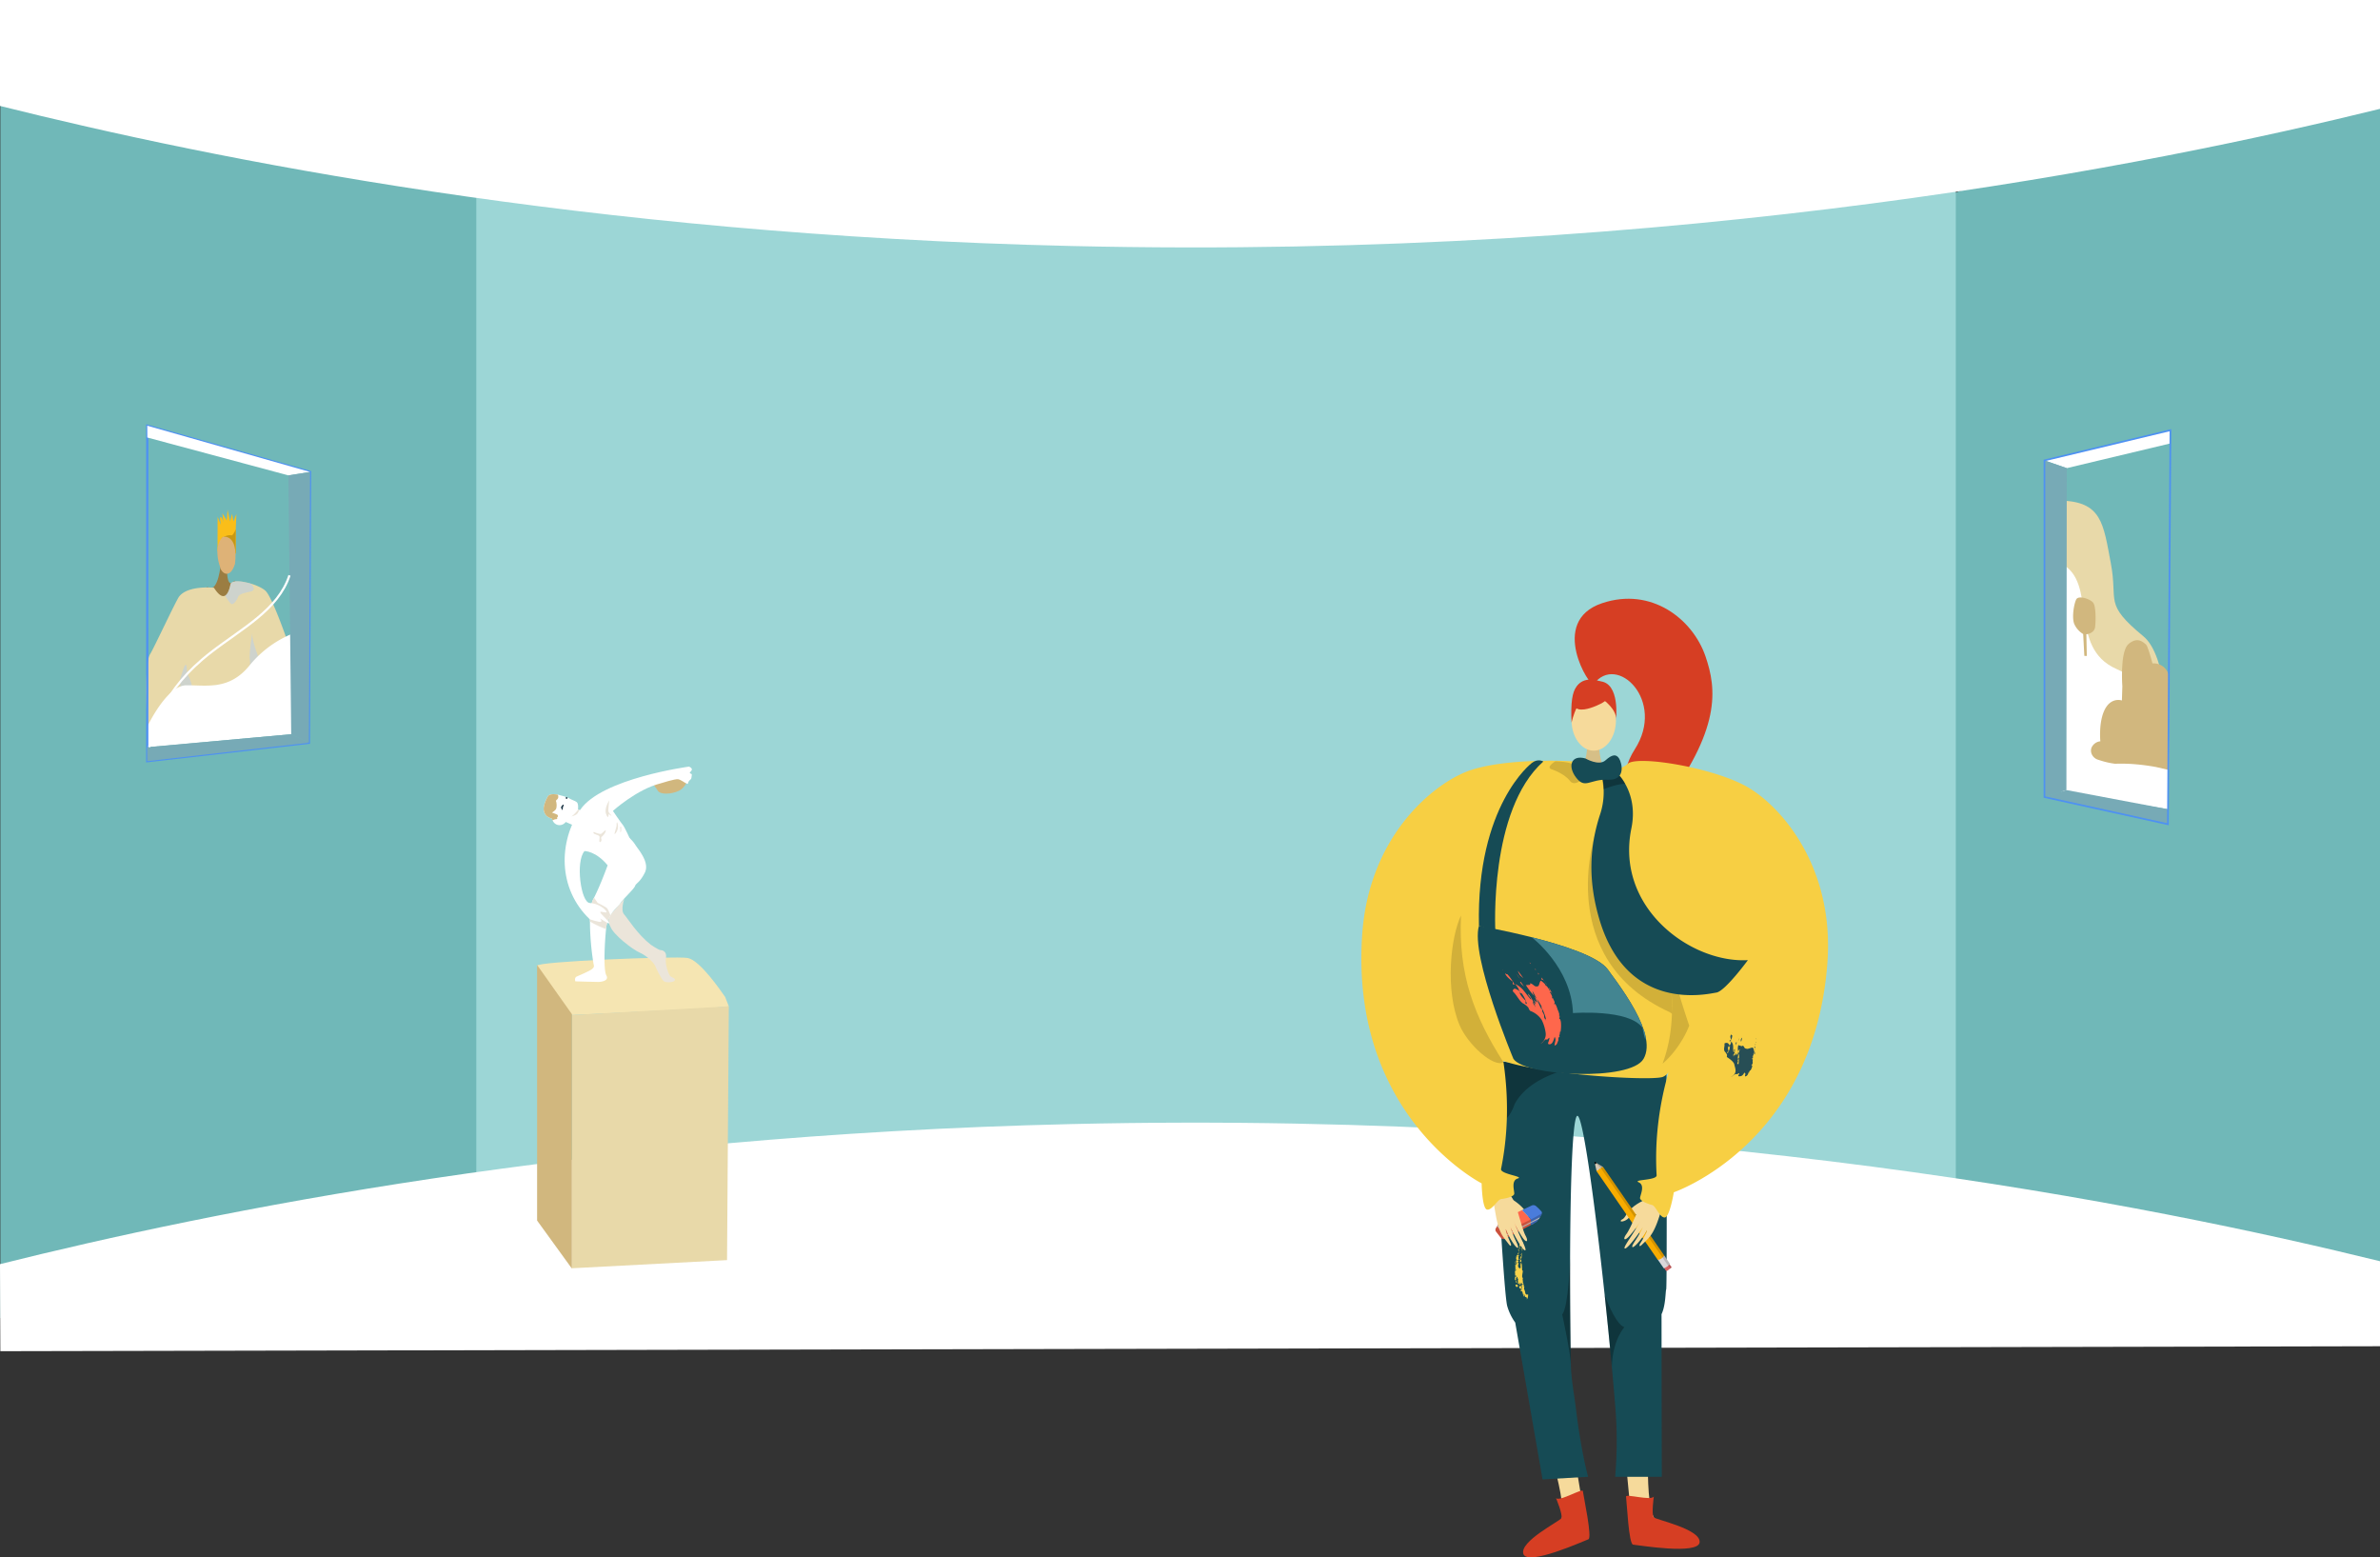 <svg xmlns="http://www.w3.org/2000/svg" xmlns:xlink="http://www.w3.org/1999/xlink" width="1366" height="893.571" viewBox="0 0 1366 893.571"><rect x="0" y="0" width="1366" height="893.571" fill="#333333" stroke="none"/><defs><style>.a,.l,.n,.s,.y{fill:none;}.b{fill:#70b8b8;}.c{fill:#9cd6d6;}.d{fill:#fff;}.e{fill:#fabe19;}.f{fill:#c79814;}.g{fill:#9b7d42;}.h{fill:#e8d9a9;}.i{opacity:0.42;}.j{fill:#a9cbff;}.k{fill:#deb277;}.l,.s{stroke:#4e91f2;}.l,.n,.s{stroke-miterlimit:10;}.l,.n{stroke-width:1.272px;}.m{fill:#77aab6;}.n{stroke:#fff;}.o{fill:#f5e5b2;}.p{fill:#d1b77e;}.q{fill:#ebe5da;}.r{fill:#183242;}.s{stroke-width:0.969px;}.t{fill:#d6bf87;}.ab,.u{fill:#f6da9b;}.v{fill:#d63e23;}.w{fill:#164b55;}.x{fill:#f8d24b;}.y{stroke:#f8d24b;stroke-linecap:round;stroke-linejoin:round;}.aa,.z{opacity:0.3;}.ab{fill-rule:evenodd;}.ac,.ai,.ap{fill:#020202;}.ad{fill:#d86466;}.ae{fill:#d9d6da;}.af{fill:#d5c8b4;}.ag{fill:#f7ac00;}.ah{clip-path:url(#a);}.ai,.as{opacity:0.15;}.aj{clip-path:url(#b);}.ak{clip-path:url(#c);}.al{fill:#fe674c;}.am{fill:#4a7cdb;}.an{fill:#e2e2e2;}.ao{clip-path:url(#d);}.ap{opacity:0.2;}.aq{fill:#f7cf43;}.ar{fill:#438591;}.at{fill:#274e55;}</style><clipPath id="a"><path class="a" d="M-652.275,1664.761-687.326,1614a1.063,1.063,0,0,0-1.219.773s-.943-.206-1.442,1.03c0,0-.99-.058-1.206.428l35.257,51.057A5.244,5.244,0,0,0-652.275,1664.761Z"/></clipPath><clipPath id="b"><path class="a" d="M-652.4,1664.576l-3.764,2.234,3.652,5.289c.087-.024.172-.052.256-.081.262.4.766,1.161.844,1.309a.672.672,0,0,0,.782.214c.28-.125,1.979-1.435,2.33-1.7a.5.5,0,0,0,.117-.652s-.7-.9-1.048-1.35c.162-.192.249-.313.249-.313Z"/></clipPath><clipPath id="c"><path class="a" d="M-687.326,1614a1.063,1.063,0,0,0-1.219.772s-.943-.2-1.441,1.03c0,0-.863-.05-1.154.339l-.867-3.843a1.5,1.5,0,0,0,.905-.625Z"/></clipPath><clipPath id="d"><path class="a" d="M-722.632,1639.612a28.43,28.43,0,0,0-3.278-3.278,2.4,2.4,0,0,0-2.584-.19l-5.5,2.619-10.841,5.158a5.51,5.51,0,0,0-1.891,1.67s-.488.832-1.022,1.709l-.063.1-.345.563h0c-.23.369-.447.709-.614.954a1.91,1.91,0,0,0-.233,1.822s2.332,3.09,3.164,4.01a2.055,2.055,0,0,0,2.193.341s10.991-5.826,14.755-7.78c.639-.332,1.07-.553,1.2-.614a21.561,21.561,0,0,0,2.384-1.424s.459-.638,1.07-1.518h0l.029-.042c.2-.286.412-.6.631-.919l.012-.018h0c.156-.229.314-.463.471-.7C-722.015,1640.458-722.632,1639.612-722.632,1639.612Z"/></clipPath></defs><g transform="translate(1607.442 -944.372)"><path class="b" d="M-241.442,953.909v758.464l-242.228-67.586-32.991-6.263,1.636-558.092,30.118-25.56Z"/><path class="b" d="M-1291.145,1069.843l-16.051,556.371-300.044,74.4V950.56l298.845,93.57Z"/><path class="c" d="M-909.464,1033.443h-424.608v617.384h849.165V1033.443Z"/><path class="d" d="M-1607.442,1005.152c121.657,30.38,335.7,73.888,615,80.372,352.972,8.195,622.429-47.1,751-78.7V944.372h-1366Z"/><path class="d" d="M-1607.442,1669.7c121.657-30.38,335.7-73.889,615-80.373,352.972-8.194,622.429,47.1,751,78.7v48.78l-1365.8,2.839Z"/><path class="e" d="M-1482.6,1260.406c0,.847,3.129,1.228,5.945,1.405,2.333.147,4.46.151,4.46.151s-.006-6.958.079-13.923l.145-3.654.207-5.134-1.67,4.252-.834-4.312-1.146,4.273-1.413-6.6-.461,6.112-2.532-4.139.6,5.432c-.039-.281-.389-2.508-1.408-3.178-1.035-.681-.1,4.125-.026,4.522l-1.883-4.786S-1482.61,1258.857-1482.6,1260.406Z"/><path class="f" d="M-1479.9,1257.659a33.447,33.447,0,0,0,3.245,4.152c2.333.147,4.46.151,4.46.151s-.006-6.958.079-13.923c0,0-1.488,3.679-2.522,3.5-2.721-.484-5.095,1.452-5.481,1.448S-1479.821,1257.266-1479.9,1257.659Z"/><path class="g" d="M-1472.85,1277.476s-3.392,4.976-4.162-3.23l.031-6.393-3.755.016s-1.338,16.036-6.762,13.664c-5.487-2.4,6.657,11.913,6.657,11.913S-1470.912,1280.88-1472.85,1277.476Z"/><path class="h" d="M-1506.339,1340.07l-16.7,23.992c.1-10.052-1.859-38.564,1.769-44.366,2.191-3.505,14.88-30.821,16.683-33.1,5.208-6.581,19.934-5,19.934-5,.4.634.792,1.193,1.162,1.685h0c2.331,3.1,4.04,3.537,5.284,2.811.061-.033.12-.073.179-.113a2.823,2.823,0,0,0,.324-.259c.041-.037.078-.073.116-.112.087-.086.173-.182.255-.281.024-.029.052-.062.077-.1a6.178,6.178,0,0,0,.4-.578c.023-.036.046-.075.068-.114.039-.066.075-.131.112-.2s.079-.15.118-.226l.075-.153c.039-.079.077-.16.114-.242.007-.019.016-.039.025-.059.048-.111.1-.218.139-.329.145-.356.271-.717.383-1.066.032-.1.064-.208.094-.312s.066-.221.1-.329.059-.214.084-.315c.046-.166.085-.325.122-.475.048-.2.089-.387.126-.549.021-.1.041-.189.057-.27.007-.029.014-.058.019-.084.039-.176.064-.3.08-.354.484-1.612,3.2-1.931,6.542-1.484a31.61,31.61,0,0,1,4.388.93l.074.019c.066.015.125.031.172.046a.017.017,0,0,1,.015.007c3.9,1.123,7.67,2.883,9.207,4.609,3.483,3.912,10.183,22.7,11.008,24.973s3.307,18.149,2.771,20.989a2.693,2.693,0,0,1-.345.866c-1.527,2.529-7.308,4.7-10.065,2.219-1.4-1.265-3.151-4.095-4.659-6.832-1.84-3.348-3.372,1.228-3.578,5.124-.078,1.506-.181,2.956-.315,4.2l-5.138.534-8.885.923-4.715.489-17.508,1.819-1.05.109s-9.013.8-9.038.938"/><g class="i"><path class="j" d="M-1465.065,1335.783l-8.885.923c2.165-1.657,5.3-3.691,6.92-5a5.279,5.279,0,0,0,.951-.913,10.51,10.51,0,0,0,2.019-7.99c-.513-4.326,1.772-18.089,1.465-14.342-.206,2.53,1.874,8.609,3.24,12.275-.006,2.13-.051,6.417-.257,10.313-.078,1.506-.181,2.956-.315,4.2Z"/></g><g class="i"><path class="j" d="M-1465.065,1335.783a32.966,32.966,0,0,0,5.453-4.736,7.907,7.907,0,0,0,1.432-2.343,7.141,7.141,0,0,1,2.146-2.781,13.073,13.073,0,0,1,5.911-2.841,8.637,8.637,0,0,1,6.2,1.01,9.457,9.457,0,0,1,2.981,3.015s-.054,1.333-.371,3.429c-.127.833-.294,1.79-.517,2.833l-15.173,1.576-2.927.3Z"/></g><g class="i"><path class="j" d="M-1504.234,1334.463c.1,1.058.286,2.988.462,5.34l6.549-.68a11.265,11.265,0,0,0-.195-1.7c-.642-3.407-2.625-5.807-2.777-8.74-.2-3.93-.821-3.312-1.65-1.316C-1502.371,1328.657-1503.19,1331.413-1504.234,1334.463Z"/></g><g class="i"><path class="j" d="M-1478.2,1286.095a19.291,19.291,0,0,0,3.379,4.758c1.135.793,3.224-1.721,4.008-3.918s5.39-2.538,7.913-3.384c2.491-.839.171-4.053-1.051-4.452a.015.015,0,0,0-.015-.007q-.07-.023-.171-.045c-.749-.188-2.6-.464-4.462-.951-3.337-.447-6.057-.127-6.541,1.485C-1475.273,1280.02-1476.033,1284.848-1478.2,1286.095Z"/></g><path class="j" d="M-1513.69,1345.274"/><path class="k" d="M-1479.629,1252.424s9.07-2.262,7.092,15.41c-3.049,9.68-8.278,5.015-8.651,1.558C-1482.221,1266.7-1484.617,1257.629-1479.629,1252.424Z"/><path class="d" d="M-1435.1,1306.31a61.918,61.918,0,0,0-29.088,19.83c-11.8,14.577-24.876,11.231-36.568,11.455-11.03.211-22,23.386-22,23.386l-.223,12.138,82.682-7.484Z"/><path class="l" d="M-1522.921,1188.629l93.452,26.53-.671,155.388-92.792,10.566Z"/><path class="d" d="M-1441.917,1217.134l12.448-1.975-93.452-26.53.041,6.778Z"/><path class="m" d="M-1429.469,1215.159l-12.448,1.975,1.618,148.5,10.159,4.912Z"/><path class="m" d="M-1440.3,1365.635l-82.682,7.484.048,7.995,92.792-10.566Z"/><path class="n" d="M-1441.292,1274.488c-6.5,19.859-27.234,30.37-45.074,44.2-28.44,22.057-32.011,42.449-35.432,54.319"/><path class="o" d="M-1202.706,1523.024l-76.473,3.739s-19.168-25.759-20-28.252,79.3-5.657,86.348-4.49,18.932,18.616,21.574,22.356l2.117,5.4Z"/><path class="h" d="M-1189.141,1521.778l-1.016,145.614-89.022,4.674v-145.3Z"/><path class="p" d="M-1299.18,1498.04l.009,146.651,19.982,27.572.009-145.971Z"/><path class="p" d="M-1212.5,1390.816s-1.039,5.192-5.258,7.269-10.968,2.4-12.267-.195-5.387-4.933.2-6.815S-1212.5,1390.816-1212.5,1390.816Z"/><path class="d" d="M-1295.258,1409.7c.649,2.468,2.014,3.57,4.674,4.414a5.28,5.28,0,0,0,.314.935,4.277,4.277,0,0,0,3.191,2.7,4.52,4.52,0,0,0,4.347-1.753l4.156,1.814s7.659-2.463,5.387-8.11l-1.787-.593-.66-.221-.086-.028s.456-3.44-.777-4.284-1.819-.844-4.026-2.012a22.657,22.657,0,0,0-4.933-1.753,14.951,14.951,0,0,0-1.832-.47c-2.1-.41-4.894-.535-5.761,1.053C-1294.219,1403.536-1295.907,1407.237-1295.258,1409.7Z"/><path class="q" d="M-1233.923,1486.42s4.544,3.115,5.712,3.115,3.634.909,2.985,4.543,1.688,9.866,2.6,10.515,3.115,1.168,2.466,2.336-5.192,1.428-6.361.39-4.154-6.75-4.8-8.568-4.8-5.971-8.956-7.788-15.318-10.385-16.875-15.058c0,0-2.337-3.764,0-6.62s8.048-9.217,8.048-9.217-2.337,6.491-.13,8.957S-1241.711,1480.319-1233.923,1486.42Z"/><path class="d" d="M-1277.213,1507.448s11.813.326,13.11.326,6.489-.456,4.673-3.766c-1.714-3.121-1-18.487-.154-26.539.051-.484.1-.942.154-1.37a16.121,16.121,0,0,1,2.323-6.493c2.214-3.638,5.217-5.933,5.759-7.026.811-1.644,7.819-8.094,8.4-9.845s2.533-1.623,5.582-7.594-3.893-13.5-5.386-15.963a18.7,18.7,0,0,0-3.763-4.287l-11.359,13.759s-4.617,13.01-8.605,20.764q-.244.471-.482.915c-1.377,2.555-1.863,7.407-1.881,12.784a154.793,154.793,0,0,0,2.077,24.406c.518,1.752,0,2.077-1.04,2.984s-6.945,3.44-8.568,4.154S-1277.213,1507.448-1277.213,1507.448Z"/><path class="p" d="M-1295.258,1409.7c.649,2.468,2.014,3.57,4.674,4.414a5.28,5.28,0,0,0,.314.935,5.225,5.225,0,0,1,2.021-.674c1.235,0,.2-.714.649-1.04a.942.942,0,0,0-.062-1.558,26.642,26.642,0,0,0-2.987-1.168,9.678,9.678,0,0,0,2.077-1.667c.845-.954.649-3.719.323-4.628s.456-.78,1.1-1.947a2.666,2.666,0,0,0-.146-2.028c-2.1-.41-4.894-.535-5.761,1.053C-1294.219,1403.536-1295.907,1407.237-1295.258,1409.7Z"/><path class="r" d="M-1284.353,1406c-.52.584-1.3,1.493-1.039,1.882s.519,1.363.779,1.234.065-.969.26-1.556.519-1.3.519-1.3Z"/><path class="r" d="M-1282.52,1401.638c-.169.341-.178.357-.13.6s-.032.47.244.535.243.065.487-.227a.739.739,0,0,0,.146-.633Z"/><path class="q" d="M-1279.42,1412.851s2.758-.714,3.537-1.882a8.309,8.309,0,0,0,.907-1.86l-.66-.221a13.037,13.037,0,0,1-1.416,1.756A18.422,18.422,0,0,1-1279.42,1412.851Z"/><path class="q" d="M-1268.84,1473.113a56.243,56.243,0,0,0,9.256,4.356c.051-.484.1-.942.154-1.37a16.121,16.121,0,0,1,2.323-6.493,16.042,16.042,0,0,0-1.87-4.086c-.907-.907-5.451-3.115-5.451-3.115l-2.049-2.991q-.244.471-.482.915C-1268.336,1462.884-1268.822,1467.736-1268.84,1473.113Z"/><path class="d" d="M-1211.953,1384.228s-50.236,6.717-62.5,24.826-13.144,44.978,5.549,62.8c0,0,5.647,1.849,6.36,1.4s0-1.168-.389-1.752,4.349,3.05,5.127,2.6-5-5.322-5.127-6.3,4.219.974,3.57-.389-4.544-4.673-9.606-4.933-8.308-23.82-2.986-29.791c0,0,6.491-.13,13.371,8.308l12.851-14.993s-3.116-7.01-4.284-8.373-5.647-7.983-5.647-7.983,13.825-12.462,27.26-15.772c0,0,8.5-2.726,10.19-2.4s3.829,2.142,4.933,2.531.389-.065,1.1-1.233,1.558-1.039,1.623-2.4.714-1.752-.714-2.271S-1208.026,1386.078-1211.953,1384.228Z"/><path class="q" d="M-1257.743,1403.6s-3.05,4.608-1.817,7.853,1.233.974,1.493.2.454.584,1.363.649-1.527-.974-1.575-2.856A49.249,49.249,0,0,1-1257.743,1403.6Z"/><path class="q" d="M-1253.524,1417.621c.065,1.428-2.012,6.3-.779,5.063a6.118,6.118,0,0,0,1.558-4.219c-.065-.974-.389-2.661-.649-2.142A2.521,2.521,0,0,0-1253.524,1417.621Z"/><path class="q" d="M-1251.447,1418.789c-.13,1.234.26,1.623,0,2.337s.39.973.519,0-.065-1.493,0-2.142S-1251.447,1418.789-1251.447,1418.789Z"/><path class="q" d="M-1262.546,1422.882a11.2,11.2,0,0,1-3.894-1.12c-.324-.182-.908.539.325,1.12s2.466.775,2.726,1.424-.195,2.207,0,2.921,1.1.13,1.168-.844-.649-1.168.26-2.012a7.768,7.768,0,0,0,1.882-2.336c.259-.649.649-1.948-.325-.974A20.41,20.41,0,0,1-1262.546,1422.882Z"/><path class="h" d="M-363.409,1362.073s-.021-41.219-13.823-52.607c-23.026-19-14.453-19.617-18.711-41.983-4.317-22.68-5.087-35.472-29.173-35.88l-2.5,53.679,29.666,50.957Z"/><path class="d" d="M-362.852,1368.752s1.717-26.573-29.872-40.546c-28.135-12.446-10.459-49.321-31.565-60.423l-.113,130.843,61.3,10.06Z"/><path class="p" d="M-409.719,1320.75l-.261-12.468s4.591-.341,5.029-4.208.458-11.394-.965-13.663-8.518-4.643-9.837-2.165-2.656,10.3-1.194,14.083a12.877,12.877,0,0,0,5.148,5.842l.664,12.513Z"/><path class="p" d="M-406.719,1377.421a5.786,5.786,0,0,0,3.376,2.839l2.006.627a46,46,0,0,0,7.861,1.712,98.411,98.411,0,0,1,12.478.358q3.844.344,7.9.981,1.5.235,3.036.513l7.438,1.711.169.03-.318-55.056c-.054-.1-.636-1.271-.693-1.374a8.824,8.824,0,0,0-8.559-4.735s-1.587-6.044-2.839-9.161a4.918,4.918,0,0,0-.979-1.777c-.935-.648-3.356-3.457-7.16-1.947a9.81,9.81,0,0,0-2.706,1.7c-2.011,1.708-2.993,5.744-3.452,10.037a91.778,91.778,0,0,0-.156,14.244l-.2,6.474-.02.6-.034,1.082s-6.123-2.153-9.862,5.261a20.72,20.72,0,0,0-1.457,3.876,34.557,34.557,0,0,0-1.035,6.026c-.07.794-.117,1.564-.145,2.294h0a48.334,48.334,0,0,0,.116,5.976,5.947,5.947,0,0,0-2.586.848,6.071,6.071,0,0,0-1.53,1.3,6.572,6.572,0,0,0-.681.984l-.05.09a3.976,3.976,0,0,0-.266.585A4.878,4.878,0,0,0-406.719,1377.421Z"/><path class="d" d="M-421.22,1212.983l-12.807-4.444,72.31-17.328-.048,7.585Z"/><path class="m" d="M-434.027,1208.538l12.807,4.444-.21,184.695-12.6,4.022Z"/><path class="m" d="M-421.43,1397.677l58.322,11.009-.055,8.6-70.865-15.587Z"/><path class="s" d="M-361.717,1191.211l-72.31,17.328V1401.7l70.865,15.587Z"/><path class="t" d="M-696.547,1370.512s1.058,11.81-6.227,18.342,16.789,0,16.789,0-4.48-11.312-3.475-18.342S-696.547,1370.512-696.547,1370.512Z"/><ellipse class="u" cx="12.736" cy="17.377" rx="12.736" ry="17.377" transform="translate(-705.441 1340.337)"/><path class="v" d="M-692.771,1336.973c-1.8,2.455-26.331-36.03,4.853-46.508,28.251-9.492,52,9.085,59.333,30.48,6.394,18.662,9.379,41.867-25.808,87.706-14.824,28.8-9.144,37.422-9.144,37.422s-23.781-43.666-5.68-71.673S-679.541,1318.95-692.771,1336.973Z"/><path class="v" d="M-687.918,1347.74s-22.05,12.225-15.506-7.4C-698.9,1326.757-672.88,1338.99-687.918,1347.74Z"/><path class="v" d="M-691.115,1343.051s12.337,7.32,11.147,14.663c0,0,2.72-21.924-9.547-22.475s-17.015.633-15.926,23.816C-705.441,1359.055-701.877,1340.614-691.115,1343.051Z"/><path class="u" d="M-714.9,1787.512s7.277,26.3,2.886,29.674c-7.861,6.106-39.289,27.595-1.762,14.752,19.959-4.025,17.354-8.032,16.674-11.833-.555-3.1-4.443-26.759-5.847-35.312l-.5-3.073Z"/><path class="v" d="M-698.963,1799.91c-.23-1.791-13.109,6.075-15.393,4.081,0,0,4.071,9.728,3.05,11.5s-24.206,13.34-21.789,20.5,34.893-7.586,37.275-8.4S-698.512,1803.428-698.963,1799.91Z"/><path class="u" d="M-661.624,1787.021s-.292,27.29,4.816,29.422c9.164,3.888,45.05,16.6,5.485,13.808-20.324,1.225-18.833-3.316-19.15-7.163-.259-3.144-2.565-27.005-3.4-35.631l-.3-3.1Z"/><path class="w" d="M-650.978,1552.648a7.853,7.853,0,0,1-4.456,2.055c-10.471.206-55.692.98-80.224-.429-8.654-.5-14.733-1.267-15.8-2.435,0,0,0,.036.007.1.064,1.352.839,16.833,1.928,37.125,2.15,40.057,5.538,98.861,7.161,104.705a30.577,30.577,0,0,0,4.583,9.445l15.686,90,26.155-1.5s-3.935-13.707-7.034-39.359c-.85-7.034-2.714-16.8-2.864-24.876v-.043c-.363-19.487-.526-41.167-.448-61.63v-.042c.157-41.339,1.31-77.7,3.844-80.954,3.081-3.958,10.277,49.245,16.007,102.662,1.5,14.057,2.911,28.128,4.106,41.174.719,7.78,1.36,15.2,1.908,22.029a235.841,235.841,0,0,1,0,41.039h26.776s-.118-43.51-.161-93.3c2.455-5.111,2.243-13.46,2.678-14.227C-650.557,1683.182-650.978,1552.648-650.978,1552.648Z"/><path class="d" d="M-736.464,1671.877c-.281-.195-.4-.633.08-.628a.851.851,0,0,1-.819-.3c.318,0,.229-.264.2-.434-.226.141-.263.335-.337.724.693.346-.351,1.095.415,1.413C-736.764,1672.408-736.282,1672.168-736.464,1671.877Z"/><path class="d" d="M-734.387,1670.293l-.19-.051.3.6C-734.43,1670.721-734.61,1670.312-734.387,1670.293Z"/><path class="x" d="M-734.881,1668.347c.347.058.552-.245.87-.234-.7,0-.137-.481-.22-.745l-.536-.118c-.393.249-.232.9-.289,1.45Z"/><path class="d" d="M-734.476,1667.859l-.342-.18C-734.729,1667.826-734.681,1668.161-734.476,1667.859Z"/><path class="d" d="M-736.37,1668.2c-.052.433.234-.258.342.18C-736.117,1668.235-736.141,1668.065-736.37,1668.2Z"/><path class="x" d="M-735.255,1666.415c.077.307.146.614.23.921l.242-.373Z"/><path class="x" d="M-734.108,1666.4a.23.23,0,0,1-.391.125c.436-.314-.156-.533.214-.825l.172.295c.448-.025-.437-.619.357-.576-.546-.411-.687.273-1.067-.25a1.848,1.848,0,0,1-.209,1.235c.167-.112.138-.161.276-.322.013.288.242.681.284,1.017C-733.951,1666.927-734.412,1666.669-734.108,1666.4Z"/><path class="x" d="M-733.949,1664.953c.05-.306.091-.779-.506-.889-.44.307.061.387.306.544-.1.09-.153.4-.463.259C-734.482,1664.827-734.18,1665.083-733.949,1664.953Z"/><path class="x" d="M-733.79,1663.75l-.521-.25.083.149-.382,0c.093.03.783.172.724.477C-733.586,1663.977-733.931,1663.907-733.79,1663.75Z"/><path class="x" d="M-736.42,1663.548c.272-.2.123-.331-.015-.583.035.342-.006.824.208.936l-.093-.031a2.973,2.973,0,0,0,.621.572C-736.051,1664.081-735.459,1663.493-736.42,1663.548Z"/><path class="x" d="M-736.489,1663.98l-.3-.262Z"/><path class="x" d="M-733.867,1662.792l-.2.462.169-.107Z"/><path class="x" d="M-735.5,1663.273c.1-.379-.431.187-.4-.173-.055-.1-.013.531.239.572C-735.563,1663.583-735.951,1663.29-735.5,1663.273Z"/><path class="x" d="M-733.809,1662.487l-.38-.411Z"/><path class="x" d="M-733.495,1661.536l-.279-.095c.262-.358-.1-.892.535-1.119-.356.038-.713-.21-.843.112.185.065.173.183.4.18-.079.136-.33.089-.435.176.292.264.03.624.3.837-.054-.1.012-.118.05-.186.466.443-.75.44.061.672C-733.956,1661.951-733.388,1661.735-733.495,1661.536Z"/><path class="x" d="M-735.434,1661.444l-.131.329c-.37-.128.011-.411-.332-.488-.225.005-.355.333-.5.2.884.1.015.462,1.018.35.089.44-.552.1-.528.562l.466.156C-735.652,1662.031-735.236,1661.968-735.434,1661.444Z"/><path class="x" d="M-735.2,1660.162l.3-.14-.422.056c-.021-.755,1.724-1.047,1.525-1.511-.51-.607.371-1.048.337-1.621-.334-.312-.235.244-.458.252-.693-.149.394-.234-.169-.42-.505-.088-.6.53-.929.747.052.221.21.232.492.324-.288.027-.394.237-.682.266.357.481-.416.65-.027,1.126-.4.1-.045-.336-.116-.195l-.012.241.064-.021c.371.358-.037.931-.313,1.123.143-.155.472-.245.579-.042l-.461.127.623.465C-735.281,1660.589-734.386,1660.285-735.2,1660.162Z"/><path class="x" d="M-736.046,1660.568c-.275.486.673-.012.425.522l0-.581Z"/><path class="d" d="M-734.737,1658.267l.329-.218C-735.049,1658.126-734.244,1658.587-734.737,1658.267Z"/><path class="d" d="M-734.659,1657.359l.564.185-.3-.262Z"/><path class="x" d="M-733.885,1656.6c-.272-.213-.542-.019-.491.2C-734.334,1656.614-734.071,1656.539-733.885,1656.6Z"/><path class="x" d="M-733.423,1659.136a.343.343,0,0,1-.029.143Z"/><path class="x" d="M-733.4,1659.042l-.019.094A.317.317,0,0,1-733.4,1659.042Z"/><path class="x" d="M-734.12,1669.084a.449.449,0,0,1,.033.193l-.037-.191Z"/><path class="x" d="M-734.925,1669.3c-.366-.346.875-.359.615-.914a5.789,5.789,0,0,1,.186.7C-734.705,1669.4-734.427,1668.838-734.925,1669.3Z"/><path class="x" d="M-735.5,1664.642c-.007-.007-.008-.013-.017-.02C-735.54,1664.587-735.521,1664.6-735.5,1664.642Z"/><path class="d" d="M-733.553,1684.29l.159-.014-.169.325Z"/><path class="d" d="M-733.271,1684.217l.248-.545c.13,1.011.281,2.019.443,3.025l-.231-.07C-733.1,1686.7-733.038,1684.1-733.271,1684.217Z"/><path class="d" d="M-733.535,1684.1c-.685-.228.187-.517-.314-.833.334.212.694.348.552.6Z"/><path class="y" d="M-734.905,1683.2c.115-.178-.184-.347-.1-.45C-734.491,1682.763-734.852,1683.056-734.905,1683.2Z"/><path class="x" d="M-736.868,1682.944a.129.129,0,0,1-.012-.077.582.582,0,0,0,.1.071Z"/><path class="x" d="M-736.778,1682.938l.227-.017A.194.194,0,0,1-736.778,1682.938Z"/><path class="x" d="M-736.88,1682.867a.96.96,0,0,0-.257-.171l-.027.075c-.069-.093-.268-.25-.144-.308-.021.2.137.186.454.162l.015-.318C-736.08,1682.3-736.856,1682.582-736.88,1682.867Z"/><path class="y" d="M-737.147,1681.889l.46.285C-737.094,1682.3-737.14,1682.01-737.147,1681.889Z"/><path class="x" d="M-736.7,1681.37c.131.065.116.383.3.176.089.044.077.106.08.17C-736.442,1681.514-736.933,1681.756-736.7,1681.37Z"/><path class="x" d="M-736.321,1681.716a.2.2,0,0,1,.03.089A.154.154,0,0,1-736.321,1681.716Z"/><path class="y" d="M-734.117,1684.869a.182.182,0,0,1,.163-.039Z"/><path class="x" d="M-736.287,1680.688l-.006-.121a.284.284,0,0,0,.03.1Z"/><path class="x" d="M-731.147,1690.042a1.619,1.619,0,0,0-.21-1.374c-.535.091-.185-.213-.755-.167a6.066,6.066,0,0,1-.295-.836c-.2-.575-.436-1.164-.524-.9l.266.115-.581-.081c.1-.313.5-.771.155-.931.168-.076.343,2.506.5,2.385-.634.323-1.077-3.354-1.366-3.419l.338-.079c-.412-.417-.939-.66-1.219-1.022l.4-.131c-.106.3.185.346.4.615-.131-.492.116-.609-.006-.982-.537.067-.23.355-.581-.1.212-.161.836.1.678-.317.093-.533-.688-.355-.777-.806l-.174.326c-.04-.166-.183-.47.093-.657a.755.755,0,0,0,.859.587c-.137-.182.031-.624-.009-.788l.385.069c.339-.213-.205-.272.1-.53-.233-.2-.532.177-.7.068.125-.056.293-.5.032-.623-.787.168.279.484-.468.819l.107-.414c-.807-.189.065.644-.576.566-.84-.237.728-.7-.333-.9-.18.2-.149.806-.439.752.276-.236-.3-.342-.421-.628l.337-.384c-.261-.131-.255-.01-.407.121.419-.557-.175-1.4.339-2.174-.141-.429-.351-.033-.643-.216.466-.261.046-.632.044-.875.031-.073-.447-.18-.637-.1l.326.6c-.255-.016-.665.1-.6.314.917-.207-.511.9.539.88l-.477.022.375.764.062-.028c-.156.009.366.639.2,1.086-.168-.112-.038-.851-.529-.385-.3-.3.1-.909-.144-1.483l-.314.136c-.5-.592.045-1.449-.085-2.128l.448.181c.156-.249.5-.574.117-.783.035.291-.221.152-.412.108-.258-.385-.017-.978-.207-1.513a.325.325,0,0,0,.16,0l-.284-.559c.066-.27.321-.37.608-.543-.063-.1-.061-.342-.317-.242-.023.053-.046.107-.019.141-.489-.275.135-.2-.168-.556.411.268.573-.1.987-.075-.189-.413-.732-.024-.923-.072.225-.514.575-.585.654-1.095-.254-.027-.169.364-.456.411.067-.146.04-.316-.055-.342l-.2.317a1.865,1.865,0,0,0,.17-1.636l-.129.047.01-.367.474.131c-.122-.2.3-.408-.082-.514l-.034.072-.152-.247.47.255c.2-.312-.763-.749-.679-1.262.641-.1.214.885,1.039.953.134-.167.275-.453.057-.557-.224.019-.229.14-.235.262-.425-.45.273-1.109-.445-1.4l-.269.333c-.079-.4.792-.63.321-.77l.812.322c-.4-.4-.308-.909-.6-1.288-.475-.021,0,.537-.1.508l-.339-.185c.292-.573.3-.159.6-.851l-.318-.016c.493-.218-.419-.875.423-.611l-.2.184.383,0-.234-.816c.282.09.211-.3.586-.183l-.327-.312c.549-.11.626.573,1.039.62.25,0,.224-.141.191-.21.391.37-.561.509-.584.863l.338.188-.475-.025a1.167,1.167,0,0,0,.582.343c-.658.33.108.728-.047,1.25-.266-.444-.458.271-.582.194-.011.243.82.85.238,1.047-.229.139-.336-.3-.447.035a.355.355,0,0,0,.53.233,7.376,7.376,0,0,1,.036,1.592l-.315-.126c-.263.334.173.655.519.827-.129.047-.035.072-.223.022-.521.429.653.536.539,1.23.446-.047.487-.357.27-.574l.507.051a3.249,3.249,0,0,0-.4-1.75l.375.223c.681-.417-.662-.3.117-.691-.178-.291-.265.21-.477-.01.148-.2.878.056.914-.287.255,1.285.21,2.745.338,4.085.1.023.127-.049.16-.12.354.223.073,1.276-.081,2.29s-.246,1.988.427,2.009c-.189.078-.418-.126-.377.157a.576.576,0,0,0,.413.007c-.672.764.143,1.675-.262,2.574.221-.037.358.145.516.135-.492.338.1.8-.166,1.1l.249-.112.076.872c.1.017.09-.1.118-.175.137.179-.146.248-.366.288l.593.334c-.805,1.23.776,2.487.367,3.85.46.14.665.282.757.6l.112-.178c.408.284-.219.048,0,.307.3.154.667-.03.391-.257.128-.182.293-.1.413,0A4.274,4.274,0,0,1-731.147,1690.042Z"/><path class="v" d="M-674.173,1803.09c-.237-1.789,14.228,2.512,15.924,0,0,0-1.441,10.446,0,11.9s26.817,6.69,26.315,14.226-35.671,1.611-38.183,1.434S-673.708,1806.607-674.173,1803.09Z"/><g class="z"><path d="M-692.728,1555.1c.17-.014.34-.027.505-.042C-692.223,1555.061-692.4,1555.074-692.728,1555.1Z"/><path d="M-692.728,1555.1c-13.476,1.075-42.93-.829-42.93-.829-8.654-.5-14.733-1.267-15.8-2.435,0,0,0,.036.007.1.064,1.352.839,16.833,1.928,37.125a10.177,10.177,0,0,0,1.417-.164,11.027,11.027,0,0,0,7.132-5.068,24.514,24.514,0,0,0,2.773-5.791C-728.154,1558.923-697.045,1555.491-692.728,1555.1Z"/></g><path class="aa" d="M-705.836,1727.434c0-.071-.007-.135-.007-.206-.121-6.3-4.961-28.641-4.961-28.641,3.7-4.655,4.484-31.537,4.52-32.783C-706.362,1686.267-706.2,1707.947-705.836,1727.434Z"/><path class="aa" d="M-675.138,1705.876s-6.786,7.283-7.189,22.768c-1.195-13.046-2.6-27.117-4.106-41.174C-683.892,1694.167-679.344,1704.523-675.138,1705.876Z"/><path class="ab" d="M-664.183,1633.233s-6.911,2.907-9.807,8.017c-1.722,3.037-2.506,2.653-2.957,3.112-1.5,1.52,2.564,1.039,4.473-1.372,1.551-1.959,5.829-1.759,7.145-2.791s4.316-4.477,4.171-5.675S-664.183,1633.233-664.183,1633.233Z"/><path class="ac" d="M-692.3,1611.346s-.021-.465.32-.315a6.441,6.441,0,0,1,1.017.729l-.994.754Z"/><path class="ad" d="M-649.419,1669.6c.043.062,1.233,1.592,1.233,1.592a.5.5,0,0,1-.117.652c-.351.266-2.05,1.576-2.33,1.7a.672.672,0,0,1-.782-.214c-.106-.2-1-1.547-1-1.547Z"/><path class="ae" d="M-652.4,1664.576l3.418,4.949a7.422,7.422,0,0,1-3.53,2.574l-3.652-5.289Z"/><path class="af" d="M-687.326,1614l-3.776-2.326a1.5,1.5,0,0,1-.9.624l.922,4.091S-688.383,1615.758-687.326,1614Z"/><path class="ag" d="M-652.275,1664.761-687.326,1614a1.063,1.063,0,0,0-1.219.773s-.943-.206-1.442,1.03c0,0-.99-.058-1.206.428l35.257,51.057A5.244,5.244,0,0,0-652.275,1664.761Z"/><g class="ah"><path class="ai" d="M-686.419,1612.323l-2.23,2.3,36.381,52.686,2.588-3.742Z"/></g><path class="ae" d="M-654.434,1664.167"/><g class="aj"><path class="ai" d="M-653.217,1665.93l3.12,4.544s.167.022.162.1.968,1.352,1,1.4a1.032,1.032,0,0,1,.092.459,11.6,11.6,0,0,0,1.483-1.024s-1.854-5.242-1.888-5.292a27.869,27.869,0,0,1-3.028-1.352A5.449,5.449,0,0,1-653.217,1665.93Z"/></g><path class="ag" d="M-691.14,1616.142l.057.249-.11-.16A.381.381,0,0,1-691.14,1616.142Z"/><g class="ak"><path class="ai" d="M-688.545,1614.774l-4.444-4.64,1.7-.44s5.057,4.7,5.2,4.83A14.46,14.46,0,0,1-688.545,1614.774Z"/></g><path class="ab" d="M-652.08,1621.251c-.713.871-11.016,9.01-13.709,14.52s-6.172,13.958-8.128,16.588c-2.3,3.094-1.257,4.492,1.784,1.075a60.22,60.22,0,0,0,6.026-8.117c.24-.562-1.672,2.968-4.044,6.694-2.522,3.961-5.5,8.164-4.818,8.668,1.328.977,9.364-10.139,10.428-12.231a58.737,58.737,0,0,1-2.879,5.487c-1.446,2.421-3.493,5.047-3.176,5.836.5,1.243,5.56-4.34,8.368-9.475.211-.028-.179,1.827-3.923,7.7-.376.591-.716,2.329,1.051.6,3.719-3.643,5.587-4.935,8.215-11.261,2.563-6.169,3.893-13.547,7.1-17.466Z"/><path class="ab" d="M-738.766,1633.034s6.427,3.861,8.568,9.33c1.272,3.252,2.1,2.983,2.484,3.5,1.265,1.718-2.685.664-4.232-1.993-1.258-2.16-5.52-2.57-6.676-3.779s-3.635-5.045-3.322-6.211S-738.766,1633.034-738.766,1633.034Z"/><path class="al" d="M-728.827,1644.56c0,.03,0,.061,0,.094s0,.076,0,.117c0,.084,0,.176,0,.273,0,.048,0,.1,0,.146v.041c0,.043,0,.086,0,.13l0,.135c0,.023,0,.046,0,.069,0,.065,0,.13-.005.2,0,.127-.008.254-.013.379a.052.052,0,0,1,0,.009c-.007.173-.013.337-.019.491,0,.027,0,.052,0,.078,0,.052,0,.1-.006.151-.007.17-.014.322-.02.443-3.764,1.954-14.755,7.78-14.755,7.78a2.055,2.055,0,0,1-2.193-.341c-.832-.92-3.164-4.01-3.164-4.01a1.91,1.91,0,0,1,.233-1.822c.167-.245.384-.585.614-.954l.408-.665c.534-.877,1.022-1.709,1.022-1.709a5.51,5.51,0,0,1,1.891-1.67l10.841-5.158a2.232,2.232,0,0,1,.613.373c.614.615,3.894,4.124,3.894,4.124A1.7,1.7,0,0,1-728.827,1644.56Z"/><path class="am" d="M-723.093,1642.078c-1.079,1.62-2.214,3.2-2.214,3.2a21.561,21.561,0,0,1-2.384,1.424c-.133.061-.564.282-1.2.614.03-.623.092-2.071.067-2.752a1.7,1.7,0,0,0-.663-1.3s-3.28-3.509-3.894-4.124a2.232,2.232,0,0,0-.613-.373l5.5-2.619a2.4,2.4,0,0,1,2.584.19,28.43,28.43,0,0,1,3.278,3.278S-722.015,1640.458-723.093,1642.078Z"/><path class="an" d="M-723.564,1642.777l-5.264,2.719-13.6,7.024a1.144,1.144,0,0,1-1.41-.515c-.489-.709-2.95-3.589-3.909-4.7l-.408.665,4.09,4.99s.279.7,1.267.3c.638-.253,8.48-4.291,13.955-7.118,2.019-1.043,3.715-1.921,4.61-2.384h0Z"/><g class="ao"><path class="ap" d="M-745.934,1643.391c-.1-.008-.29.519-.318.585-.132.316-.585.71-.514,1.056a3.075,3.075,0,0,0,.381.891c.42.726,1.145,1.408,1.571,2.131a9.119,9.119,0,0,0,1.559,1.793,1.454,1.454,0,0,0,.658.421c.527.123,1.008-.242,1.467-.439.392-.168.782-.341,1.172-.515q1.518-.681,3.024-1.389c3.7-1.725,7.414-3.414,11-5.367q.89-.484,1.766-1a8.169,8.169,0,0,0,1.593-1.038,1.427,1.427,0,0,0,.5-1.026,12.767,12.767,0,0,0-.327,2.388c-.094.835-.178,1.67-.279,2.5-.127,1.038-.255,2.076-.4,3.111a7.119,7.119,0,0,1-.291,1.656.115.115,0,0,1-.015.027c-.265.341-13.251,9.568-16.532,9.132s-11.831,2.475-13.778-2.045-3.384-8.03-.253-10.649S-745.97,1643.388-745.934,1643.391Z"/></g><path class="ab" d="M-749.043,1619.454c.582.963,9.624,10.484,11.506,16.321s4.125,14.694,5.687,17.575c1.839,3.39.6,4.626-1.919.811a60.286,60.286,0,0,1-4.81-8.891c-.158-.591,1.232,3.175,3.051,7.2,1.933,4.279,4.286,8.863,3.537,9.265-1.454.779-7.828-11.367-8.583-13.589a58.7,58.7,0,0,0,2.069,5.84c1.087,2.6,2.74,5.493,2.314,6.229-.67,1.159-4.886-5.086-6.936-10.568-.2-.058-.083,1.834,2.788,8.181.289.638.377,2.407-1.125.443-3.163-4.134-4.829-5.678-6.531-12.314-1.66-6.47-1.927-13.963-4.547-18.3Z"/><path class="aq" d="M-627.031,1532.819h-.008v.007c-3.217,8.427-9.715,17.26-15.316,21.822-.363.306-.733.584-1.089.847-14.926,7.118-87.531,1.808-97.147-2.064-4.334-1.751-9.6-14.413-14.121-28.512-5.516-17.189-9.928-36.513-10.192-40.776-.448-7.168,8.2-90.513,57.908-100.243a51.736,51.736,0,0,1,13.445-.811s.47.278,1.288.655a25.087,25.087,0,0,0,5.288,1.793c4.086.89,9.395.876,13.879-3,5.693-4.917,50.139,2.384,69.292,13.814s49.146,45.7,45.216,100.172c-7.536,104.455-88.18,131.953-88.18,131.953s-2.3,14.359-5.222,14.453-5.124-6.649-7.235-7.167-7.068-2.312-6.915-4.075,3.006-7.241-.752-8.929,10.439-1.011,10.268-4.045c-2.276-39.774,9.772-74.925,25.069-103.2"/><path class="aq" d="M-762.988,1525.859l.007,0v.007c1.986,8.8,7.163,18.465,12.059,23.777.316.355.642.682.957.994,13.762,9.167,86.385,14.233,96.453,11.767,4.54-1.117,11.553-12.9,18.031-26.215,7.9-16.23,15.019-34.731,15.886-38.913,1.463-7.031,4.751-90.759-43.069-107.457a51.708,51.708,0,0,0-13.193-2.714s-.505.208-1.368.465c-1.234.376-6.86,2.871-5.49,1.023,2.169-2.925-6.222-4.589-12.083-6.192-7.255-1.984-51.2-3.515-71.781,5.076s-55.144,38.25-59,92.727c-7.39,104.466,68.526,143.148,68.526,143.148s.238,14.541,3.113,15.05,6.018-5.854,8.182-6.067,7.324-1.283,7.423-3.05-1.945-7.595,2.014-8.732-10.189-2.484-9.589-5.463c7.908-39.046.979-75.553-10.143-105.717"/><path class="w" d="M-664.127,1551.911c-7.495,13.046-68.022,10.064-74.684,0,0,0-24.79-59.132-19.793-76.3,0,0,14.206,2.456,30.284,6.52,17.929,4.527,38.178,11.061,43.616,18.42,6.178,8.363,15.032,20.456,19.523,31.616,0,.007,0,.007.008.014.42,1.053.8,2.1,1.145,3.132.335,1.017.627,2.028.876,3.025v.021C-661.9,1543.469-661.971,1548.153-664.127,1551.911Z"/><path class="w" d="M-728.32,1382.2s-31.823,24.021-30.285,93.414l9.417,3.033s-3.815-69.414,27.525-97.337C-721.663,1381.309-724.727,1379.32-728.32,1382.2Z"/><path class="ar" d="M-665.173,1532.181c.135.662.27,1.295.4,1.893-7.751-10.9-39.865-8.427-39.865-8.427-.854-26.242-23.68-43.516-23.68-43.516,17.929,4.527,38.178,11.061,43.616,18.42,6.178,8.363,15.032,20.456,19.523,31.616C-665.181,1532.174-665.181,1532.174-665.173,1532.181Z"/><path class="ar" d="M-664.775,1534.074a8.386,8.386,0,0,1,.747,1.239,8.662,8.662,0,0,1,.876,3.025v.021C-662.654,1543.163-663.423,1540.345-664.775,1534.074Z"/><path class="as" d="M-637.906,1532.829v.007c-3.218,8.427-9.716,17.26-15.317,21.822,9.878-26.721,3.388-50.584,2.932-66.662,2.271,15.5,12.029,43.808,12.377,44.8A.108.108,0,0,1-637.906,1532.829Z"/><path class="as" d="M-744.507,1553.891c-5.559,3.175-20.413-10-25.2-21.3-8.436-19.911-5.163-50.457.806-62.954C-770.462,1503.592-761.472,1527.308-744.507,1553.891Z"/><path class="al" d="M-739.37,1507.45c-1.489-1.058-2.735-2.4-4.01-3.49l1.519,1.307a7.374,7.374,0,0,1-1.76-2.3c.509-.078.757.618,1.257.336a24.863,24.863,0,0,1,4.163,6.013C-739.747,1509.526-738.877,1507.893-739.37,1507.45Z"/><path class="al" d="M-745.152,1500.614c.19.161.37.324.544.488A1.409,1.409,0,0,1-745.152,1500.614Z"/><path class="al" d="M-725.111,1516.332a3.59,3.59,0,0,1,.6.616A2.594,2.594,0,0,1-725.111,1516.332Z"/><path class="al" d="M-734.987,1507.647a2.333,2.333,0,0,1,.477.162q.995,1.371,1.9,2.859C-733.316,1509.628-734.61,1509.008-734.987,1507.647Z"/><path class="al" d="M-734.976,1505.96a7.089,7.089,0,0,1-1.874-2.965A12.872,12.872,0,0,0-734.976,1505.96Z"/><path class="al" d="M-714.923,1521.181a.473.473,0,0,1,.259-.055.344.344,0,0,0,.166.04c.1.546.161,1.1.229,1.653-.1-.1-.338-.135-.4-.256C-714.748,1521.963-714.329,1521.635-714.923,1521.181Z"/><path class="al" d="M-725.321,1516.093l-.064.008-.231-.19.008-.048A1.385,1.385,0,0,1-725.321,1516.093Z"/><path class="al" d="M-715.155,1520.541a2.692,2.692,0,0,0,.483-.3l.173.921a.944.944,0,0,0-.165-.033C-714.878,1521-714.825,1520.633-715.155,1520.541Z"/><path class="al" d="M-717.058,1513.723c-.114-.157-.556-.078-.691-.1a7.074,7.074,0,0,0-.269-1.711c-.139-.017-.256-.168-.533-.2a2.708,2.708,0,0,0,.161-.528q.52.813,1,1.692.488.863.926,1.82A5.986,5.986,0,0,1-717.058,1513.723Z"/><path class="al" d="M-715.2,1544.381a12.943,12.943,0,0,1,.425-2.545,3.183,3.183,0,0,0-.367-2.54c-.641,1.846-1.194,4.293-3.01,4.266-.9-.01-.86-.562-.6-1.29a7.642,7.642,0,0,0,.636-2.329l-.384.336c.192-.165.384-.336.175-.492-.389.341-.737.986-1.351,1.133l-.406-.308a5.81,5.81,0,0,0-1.59,1.438,4.24,4.24,0,0,1-1.662,1.243,6.383,6.383,0,0,0,3-6.409,23.977,23.977,0,0,0-2.239-7.3,13.341,13.341,0,0,0-6.6-5.2,4.653,4.653,0,0,1-1.06-1.884,11.64,11.64,0,0,0-3.255-2.516c-2.256-1.736-3.233-4.464-5.522-6.646-.456-.425.222-2.259,1.673-1.448a8.561,8.561,0,0,1,3.215,2.4c-.522.239-.665-.449-1.174-.4a6.875,6.875,0,0,0,1.394,2.319c-.416-.455-.849-.9-1.285-1.35,1.1,1.116,2.088,2.492,3.329,3.645.408.473-.746,1.909.773,1.885a17.843,17.843,0,0,0-3.037-6.1l.039-.017c-.713-.744-1.285-1.492-1.972-2.228.265.182.558.352.664.622a14.536,14.536,0,0,0-2.462-3.713,13.393,13.393,0,0,1,5.133,4.067c1.411,1.676,2.613,3.476,4.066,4.964.1-1.5-1.894-1.954-1.621-3.449a25.49,25.49,0,0,1,3.033,4.927,2.219,2.219,0,0,0-.432-.225,3.573,3.573,0,0,0,.7,1.711,7.867,7.867,0,0,1,.953,1.53l.1.3a2.909,2.909,0,0,0-.1-.3,27.331,27.331,0,0,0-1.217-3.016,2.551,2.551,0,0,1,.948,1.327,2.737,2.737,0,0,0-.081-1.49l-.975-1.682a8.628,8.628,0,0,0,2.2,2.019,22.268,22.268,0,0,0-1.781-3.819c.489.589.995,1.17,1.467,1.774.548,1.177,1.081,2.351,1.6,3.539l-.1-.111.162.246q.312.69.626,1.386a3.373,3.373,0,0,0,1.088.974l.106.2c-.219-.056-.407-.043-.373.245.03,1.263,1.336,2.1,1.141,3.613a1.984,1.984,0,0,0,.49,1.236c-.081.172.019.215.164.237l.2.287a2.195,2.195,0,0,0,.377.733,3.893,3.893,0,0,0-.377-.733,2.829,2.829,0,0,0-.131-.278c.164.02.357.036.415.177a24.341,24.341,0,0,0-1.9-5.517c.18.046.382.14.5.164l-.6-.366a12.368,12.368,0,0,0-1.038-1.627,1.564,1.564,0,0,0,.645.256,21.887,21.887,0,0,0-2.979-4.663,43.574,43.574,0,0,0-2.466-4.633,9.4,9.4,0,0,0,1,2.859,41.96,41.96,0,0,1-4.769-6.254,8.025,8.025,0,0,0,2.379-.156c.3-.278-.167-1.024.343-.8,2.065.687,2.114,2.363,4.367,1.579.592-.254.907-3.3,1.7-3.035a13.732,13.732,0,0,1,2.179,1.917,8.651,8.651,0,0,0,.545.914c-.008.062.14.049.313.043a11.571,11.571,0,0,1,1.8,2.647l.289.717a1.374,1.374,0,0,1-.234.542,1.818,1.818,0,0,1,.555.212c.261.643.538,1.262.816,1.874.014.422,0,.853.036,1.25.122-.075.26-.22.417-.226q.52,1.149,1.032,2.282a2.6,2.6,0,0,1-.347,1.188c1.526.274,1.68,2.514,2.336,3.817l.043-.018c.255.689.466,1.408.676,2.133a2.68,2.68,0,0,1-.3.467c.262.11.329.3.455.355a7.385,7.385,0,0,1-.237,1.747c.129.058.568.124.626.315a6.055,6.055,0,0,0,.27,1.126c.065.436.1.887.122,1.343a18.1,18.1,0,0,1-.005,2.294,19.581,19.581,0,0,1-.241,2.266,2.661,2.661,0,0,1-.556.116c.276.205.106.534.257.728a.433.433,0,0,0-.258-.041c.365.648-.123.8-.267,1.4.013.133.219.254.282.386-.017.066-.031.131-.053.2-.916.681-.61,1.33-.672,2.079-.294.73-.547,1.446-.886,2.143C-714.162,1543.92-714.774,1544.056-715.2,1544.381Z"/><path class="al" d="M-714.245,1523.019c.088.715.12,1.448.167,2.161C-714.322,1524.478-714.816,1523.972-714.245,1523.019Z"/><path class="al" d="M-722.78,1506.41a2.6,2.6,0,0,0,.077-1.209c1.038,1.36,2.094,2.718,3.109,4.176l-.036.029C-720.6,1508.366-721.256,1506.291-722.78,1506.41Z"/><path class="al" d="M-714.664,1521.126a.944.944,0,0,1,.165.033v.007A.344.344,0,0,1-714.664,1521.126Z"/><path class="al" d="M-730.689,1509.012l-.09-.122q.48.34.928.715A2.624,2.624,0,0,1-730.689,1509.012Z"/><path class="al" d="M-733.094,1505.639l-1.774-1.547a8.948,8.948,0,0,1-1.412-2.732C-735.166,1502.728-734.13,1504.178-733.094,1505.639Z"/><path class="al" d="M-724.5,1503.592c-.106-.369-.171-.787-.263-1.176l.622.867C-724.294,1503.325-724.4,1503.492-724.5,1503.592Z"/><path class="al" d="M-728.274,1511.172l-.156-.176.684.224C-727.867,1511.223-728.087,1511.177-728.274,1511.172Z"/><path class="al" d="M-726.276,1500.159l.421.658a1.839,1.839,0,0,0-.568-.093A1.408,1.408,0,0,0-726.276,1500.159Z"/><path class="al" d="M-729.05,1497.337a7.321,7.321,0,0,1-.628-.783c.314.244.63.506.937.774C-728.908,1497.362-729.05,1497.4-729.05,1497.337Z"/><path class="at" d="M-613.948,1540.89a10.908,10.908,0,0,1-.423-2.511c.052.314.106.628.159.941a1.809,1.809,0,0,1,.374-1.361c.415.134.1.454.652.516a7.637,7.637,0,0,1-1.188,3.463C-615.655,1541.523-613.9,1541.2-613.948,1540.89Z"/><path class="at" d="M-613.251,1536.666a2.882,2.882,0,0,1,.037.339C-613.274,1536.888-613.32,1536.772-613.251,1536.666Z"/><path class="at" d="M-608.551,1548.386a1.142,1.142,0,0,1,.166.389A.6.6,0,0,1-608.551,1548.386Z"/><path class="at" d="M-610.884,1542.328a1.247,1.247,0,0,1,.245.2c-.124.533-.282,1.074-.462,1.625C-610.97,1543.559-611.52,1542.938-610.884,1542.328Z"/><path class="at" d="M-609.73,1541.726a1.894,1.894,0,0,1,.687-1.619A3.246,3.246,0,0,0-609.73,1541.726Z"/><path class="at" d="M-601.952,1552.27a1.013,1.013,0,0,1,.257.017.508.508,0,0,0,.136.039c-.138.222-.28.443-.429.664-.058-.052-.261-.1-.27-.152C-602.1,1552.593-601.6,1552.53-601.952,1552.27Z"/><path class="at" d="M-608.593,1548.24l-.058-.013c-.029-.044-.058-.088-.085-.132a.342.342,0,0,1,.033-.017A.441.441,0,0,1-608.593,1548.24Z"/><path class="at" d="M-601.9,1551.99c.2-.009.4-.018.565-.041-.072.125-.148.25-.224.374-.044-.013-.088-.026-.138-.036C-601.838,1552.208-601.636,1552.075-601.9,1551.99Z"/><path class="at" d="M-600.363,1549.151c-.013-.079-.428-.139-.532-.173a3.149,3.149,0,0,0,.692-.665c-.106-.035-.119-.113-.332-.183a3.79,3.79,0,0,0,.428-.152,10.531,10.531,0,0,1-.246,1.633A.94.94,0,0,1-600.363,1549.151Z"/><path class="at" d="M-605.845,1562.021c-.318-.7.748-1.537-.37-2.2-.667.822-.882,1.94-2.667,2.1s-.186-1.1-.292-1.726l-.374.176c.187-.088.374-.176.162-.245a4.556,4.556,0,0,1-1.308.615l-.426-.138c-1.332.457-1.6,1.261-2.932,1.719,4.266-2.177,2.375-5.015,1.951-7.526-.638-1.393-2.263-2.662-4.074-3.842-.239-.226-.132-.785,0-1.186a5.973,5.973,0,0,0-1.358-2.072c-.85-1.463.112-2.924-.155-4.5-.053-.314,1.679-.79,2.212-.025a2.841,2.841,0,0,1,.891,1.929c-.554-.062-.236-.381-.653-.516a1.815,1.815,0,0,0-.374,1.362l-.159-.942a10.971,10.971,0,0,0,.424,2.511c.054.315-1.706.634-.427,1.048a7.622,7.622,0,0,0,1.189-3.463l.041.005a14.216,14.216,0,0,1-.068-1.475c.08.153.186.307.094.446a4.548,4.548,0,0,0,.641-2.165c1.944,1.965.716,4.237,1.461,6.258.907-.6-.425-1.325.694-1.852a10.8,10.8,0,0,1-.316,2.84,1.313,1.313,0,0,0-.245-.2c-.636.611-.086,1.232-.216,1.829-.019.054-.035.107-.053.161a.889.889,0,0,0,.053-.161c.178-.55.336-1.091.461-1.625a.737.737,0,0,1,.127.807,1.57,1.57,0,0,0,.693-.665c.021-.317.041-.633.089-.948a2.342,2.342,0,0,0,.791,1.381,9.215,9.215,0,0,0,.567-2.007c.076.361.16.721.238,1.081a16.574,16.574,0,0,0-.422,1.85l-.038-.07c.008.047.016.094.026.14-.036.243-.065.488-.08.733.036.218.269.428.56.635.005.036.01.072.013.108-.176-.064-.352-.093-.441.041-.506.577.4,1.168-.294,1.833-.182.174-.078.4.074.645-.129.07-.047.1.084.132.035.052.068.1.1.159a.6.6,0,0,0,.167.388,1.19,1.19,0,0,0-.167-.388.712.712,0,0,0-.04-.147c.15.03.329.061.341.134a12.705,12.705,0,0,0,.176-2.8c.145.053.289.13.385.161-.137-.09-.272-.179-.4-.269a4.161,4.161,0,0,0-.224-.911,1.356,1.356,0,0,0,.463.238,9.013,9.013,0,0,0-.285-2.615c.23-.828.48-1.647.636-2.463a2.8,2.8,0,0,0-.874,1.382,6.264,6.264,0,0,1,.078-3.717,9.571,9.571,0,0,0,1.917.622c.4-.019.533-.42.773-.194,1.145.816.157,1.446,2.421,1.735.613.05,2.748-.949,3.2-.654a3.8,3.8,0,0,1,.568,1.193,1.415,1.415,0,0,0-.09.445c-.043.02.086.049.23.086a2.448,2.448,0,0,1,.009,1.326c-.051.106-.1.211-.14.316a2.149,2.149,0,0,1-.487.149,1.5,1.5,0,0,1,.358.187,6.837,6.837,0,0,0-.245.831c-.19.156-.407.312-.567.466a2.414,2.414,0,0,1,.473-.01c-.059.343-.1.682-.123,1.021a2.644,2.644,0,0,1-.818.4c1.265.336.505,1.2.7,1.786l.046,0c-.01.3-.022.6-.045.9a3.611,3.611,0,0,1-.429.152c.213.07.228.148.335.182a3.193,3.193,0,0,1-.7.666c.107.034.52.094.533.172a.964.964,0,0,0,.011.46c-.041.176-.09.354-.145.535a9.83,9.83,0,0,1-.837,1.8c-.161.023-.362.032-.563.042.261.085.059.218.2.3a1.008,1.008,0,0,0-.256-.017c.344.261-.147.323-.308.568.009.055.212.1.272.153-.019.027-.036.054-.055.081-.9.295-.587.56-.606.865-.224.309-.451.619-.678.928C-604.885,1561.739-605.471,1561.845-605.845,1562.021Z"/><path class="at" d="M-602.041,1553.071c-.2.289-.4.577-.606.865C-602.628,1553.631-602.938,1553.367-602.041,1553.071Z"/><path class="at" d="M-600.813,1545.3a2.628,2.628,0,0,0,.819-.4c-.054.725-.049,1.444-.069,2.179l-.046,0C-600.308,1546.5-599.548,1545.633-600.813,1545.3Z"/><path class="at" d="M-601.7,1552.287c.05.01.094.023.138.036l0,0A.476.476,0,0,1-601.7,1552.287Z"/><path class="at" d="M-608.567,1544.1c0-.024.007-.047.011-.07a3.862,3.862,0,0,1,.244.526A.758.758,0,0,1-608.567,1544.1Z"/><path class="at" d="M-608.133,1542.181c-.08-.36-.164-.721-.239-1.081a2.8,2.8,0,0,1,.876-1.382C-607.654,1540.533-607.905,1541.353-608.133,1542.181Z"/><path class="at" d="M-600.346,1543.891c.16-.154.377-.31.567-.467q-.053.23-.093.456A2.355,2.355,0,0,0-600.346,1543.891Z"/><path class="at" d="M-608.075,1545.577c0-.037-.008-.073-.014-.109.127.09.263.18.4.269C-607.785,1545.706-607.93,1545.629-608.075,1545.577Z"/><path class="at" d="M-599.4,1542.258c-.047.112-.09.224-.13.336a1.455,1.455,0,0,0-.358-.188A2.156,2.156,0,0,0-599.4,1542.258Z"/><path class="at" d="M-599.5,1540.53a1.412,1.412,0,0,1,.09-.445c.055.174.1.354.14.531C-599.418,1540.579-599.546,1540.55-599.5,1540.53Z"/><path class="as" d="M-691.844,1422.781s-24.061,71.825,42.7,102.329l1.357.9-.345-16.893s-31.455-43.894-31.574-45.024S-691.844,1422.781-691.844,1422.781Z"/><path class="at" d="M-688.682,1387.64c-.492-.064-.719-.185-.527-.378C-689.067,1387.12-688.882,1387.262-688.682,1387.64Z"/><path class="as" d="M-696.868,1389.483c-1.274,1.274-4.27,4.085-6.832,4.221a2.94,2.94,0,0,1-2.591-1.2c-2.349-3-6.534-5.288-10.548-6.712-1.288-.455-1.431-1.153-1.025-1.886a9.764,9.764,0,0,1,3.167-2.705c6.057.207,10.15,1.2,11.424,2.363a.606.606,0,0,1,.142.185,25.024,25.024,0,0,0,5.288,1.794C-696.789,1387.156-696.085,1388.7-696.868,1389.483Z"/><path class="w" d="M-604.241,1495.27s-13.1,17.858-18.1,18.619-51.267,12.05-67.2-42.249c-6.669-22.712-5.523-42,.669-60.6a40.411,40.411,0,0,0,1.83-13.844,35.822,35.822,0,0,0-1.1-8.085,7.562,7.562,0,0,0-.54-1.473,17.73,17.73,0,0,0,2.711.042c2.676-.092,6-.42,6-.42a27.249,27.249,0,0,1,5.3,6.854c3.082,5.431,5.922,14.036,3.544,25.638C-680.426,1465.163-637.052,1497.106-604.241,1495.27Z"/><path class="aa" d="M-687.045,1397.2c2.669-1.017,8.007-3.01,12.377-3.082a27.249,27.249,0,0,0-5.3-6.854s-3.324.328-6,.42l-2.171,1.431Z"/><path class="w" d="M-697.436,1379.572s7.641,4.492,11.451,1.068,6.155-3.735,7.829-1.068,4.02,12.659-6.364,12.185-13.062,5.554-18.254-1.145S-705.584,1377.234-697.436,1379.572Z"/></g></svg>